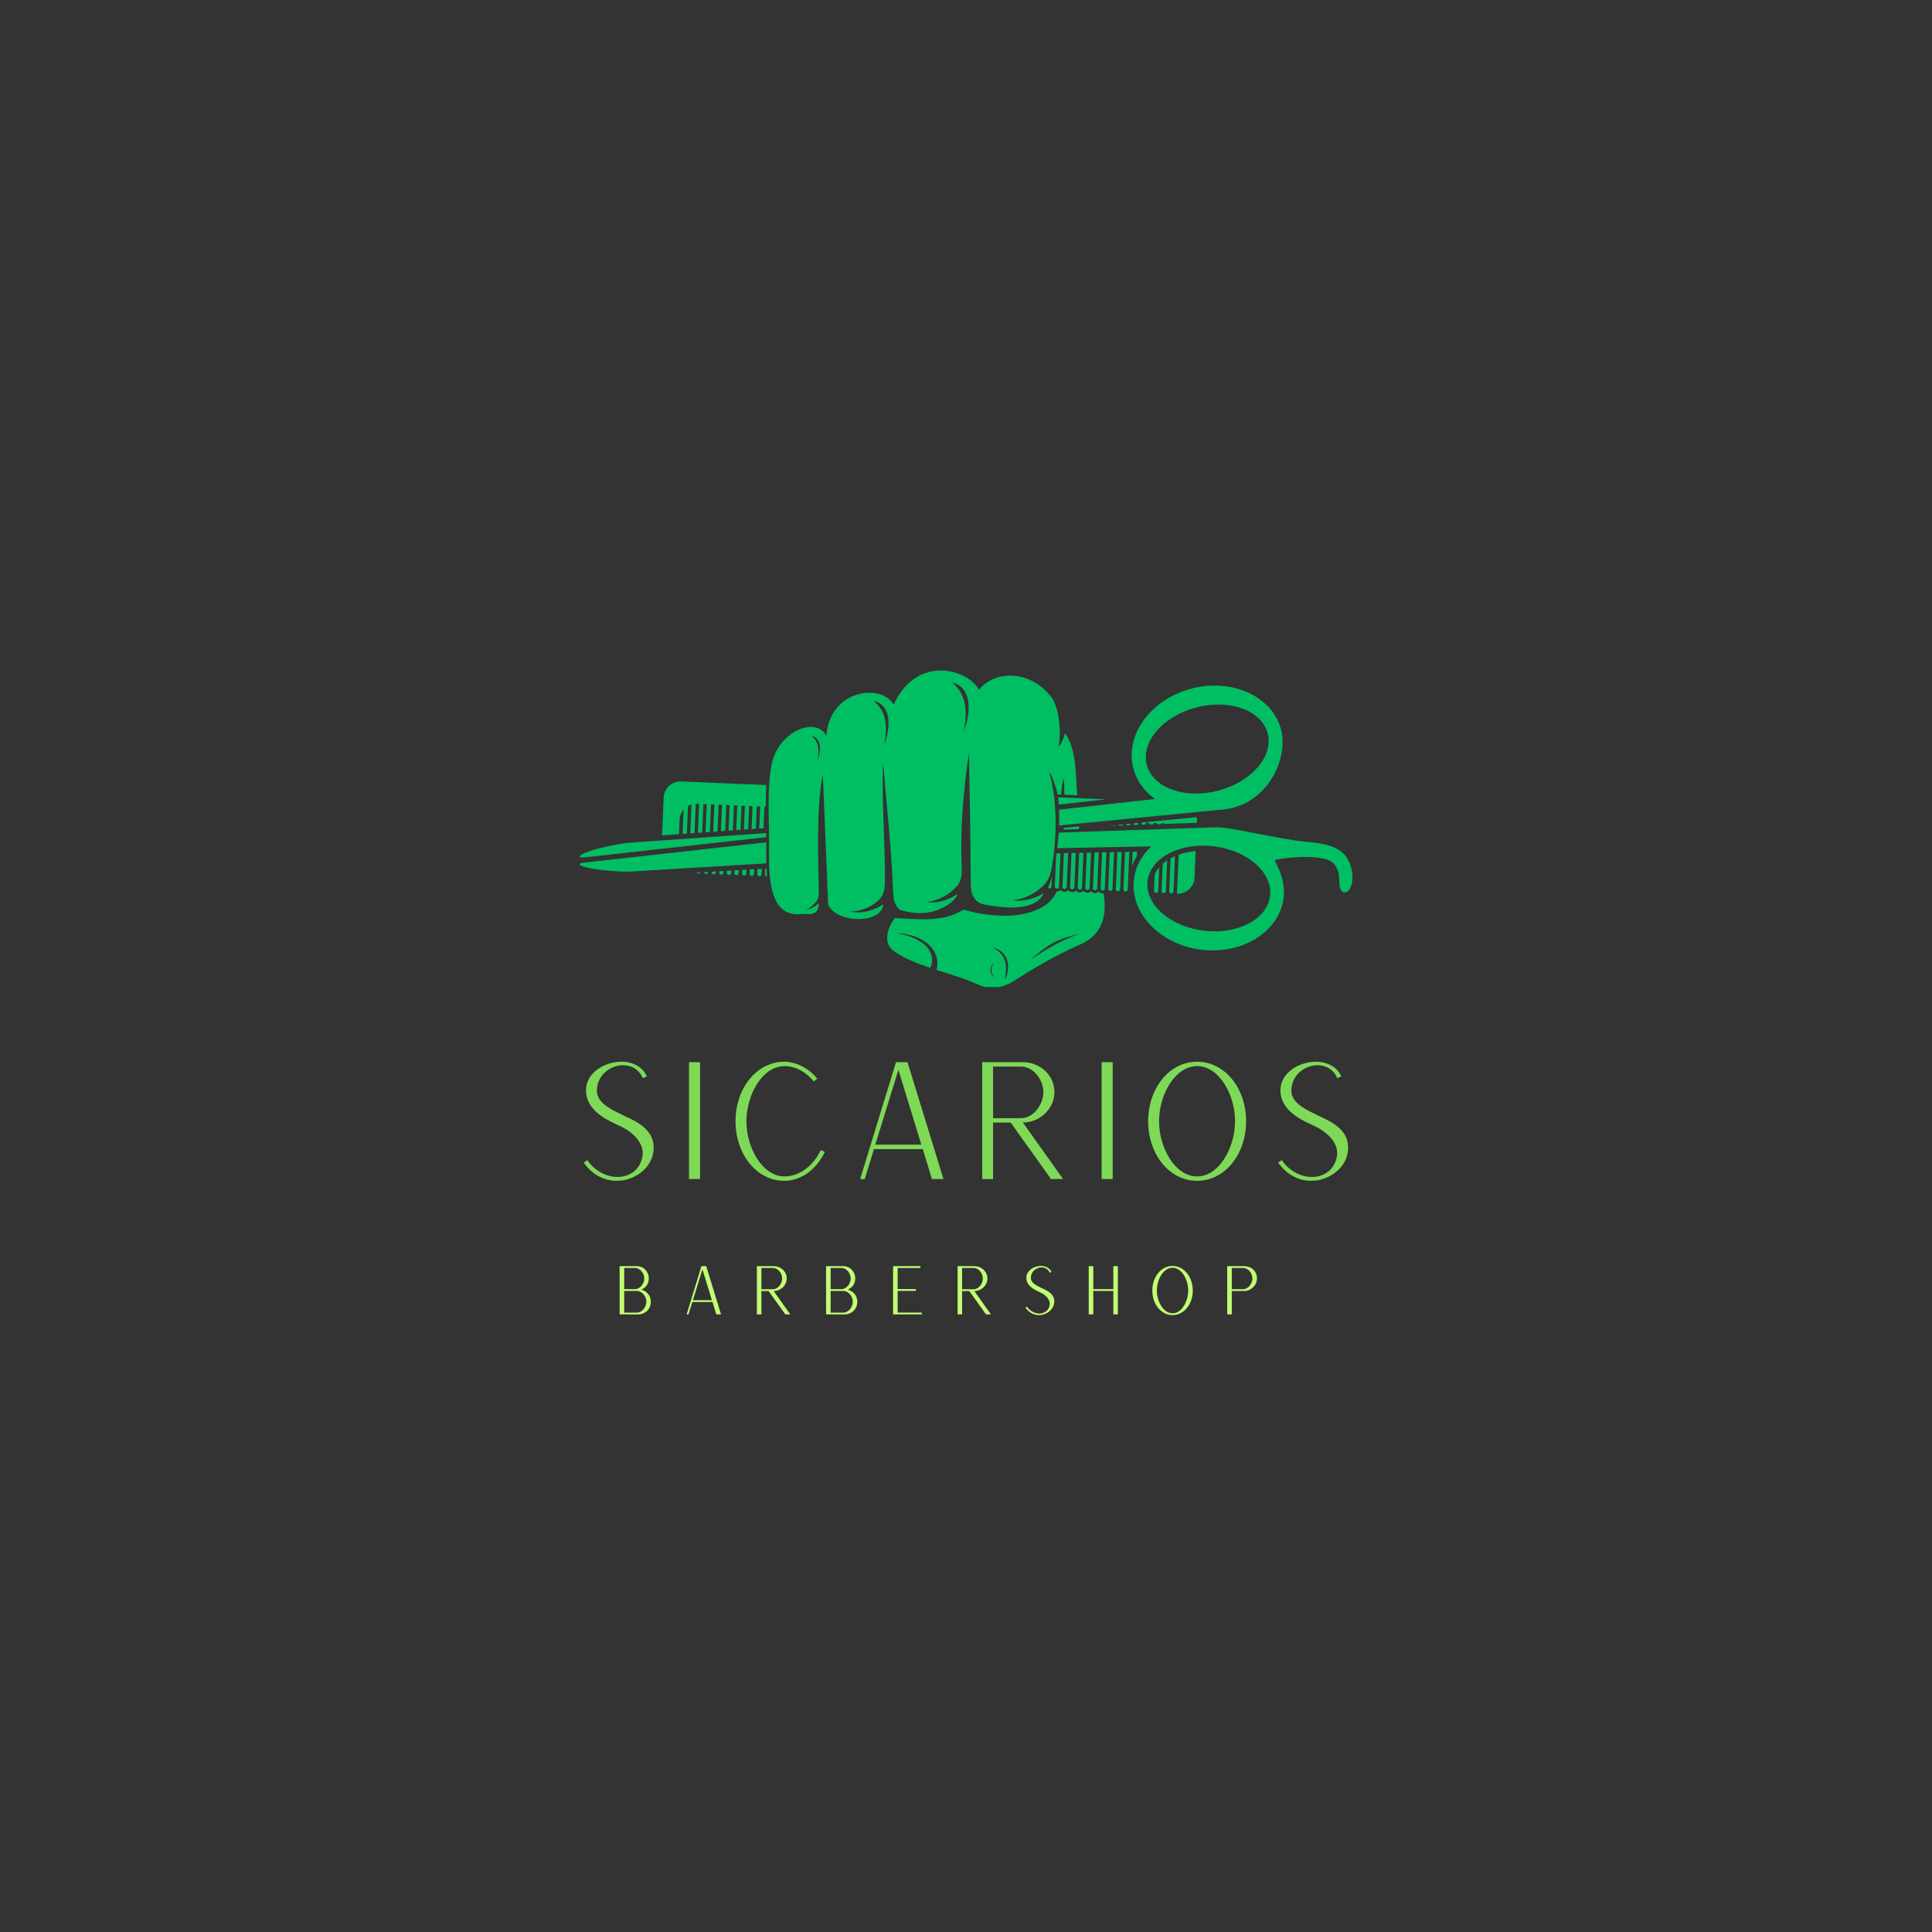 <svg xmlns="http://www.w3.org/2000/svg" xmlns:xlink="http://www.w3.org/1999/xlink" width="100" zoomAndPan="magnify" viewBox="0 0 375 375" height="100" preserveAspectRatio="xMidYMid meet" version="1.0"><rect x="0" y="0" width="375" height="375" fill="#333333" stroke="none"/><defs><g/><clipPath id="4a529cecfb"><path d="M 112.5 130.145 L 262.5 130.145 L 262.5 191.59 L 112.5 191.59 Z M 112.5 130.145 " clip-rule="nonzero"/></clipPath></defs><g clip-path="url(#4a529cecfb)"><path fill="#00bf63" d="M 171.648 144.508 C 172.75 141.582 173.301 136.98 169.602 136.039 C 171.949 138.043 172.34 140.766 171.648 144.508 Z M 158.691 147.602 C 159.312 145.945 159.625 143.34 157.531 142.809 C 158.859 143.941 159.078 145.48 158.691 147.602 Z M 187.102 141.891 C 188.328 138.633 188.938 133.516 184.828 132.473 C 187.438 134.699 187.871 137.727 187.102 141.891 Z M 199.902 186.352 C 203.57 183.945 205.355 182.844 209.465 181.25 C 204.648 182.473 203.711 183.195 199.902 186.352 Z M 192.656 183.891 C 195.887 184.715 196.266 187.766 195.004 190.281 C 195.531 187.547 195.492 185.387 192.656 183.891 Z M 193.117 189.723 C 191.891 189.02 192.082 187.73 192.887 186.848 C 192.359 187.902 192.129 188.789 193.117 189.723 Z M 210.609 165.078 C 210.613 165.078 210.613 165.074 210.617 165.074 L 210.605 165.074 C 210.609 165.074 210.609 165.078 210.609 165.078 Z M 209.125 165.109 C 209.129 165.105 209.129 165.105 209.133 165.105 L 209.121 165.105 C 209.125 165.105 209.125 165.105 209.125 165.109 Z M 207.645 165.137 C 207.645 165.137 207.645 165.137 207.645 165.133 L 207.637 165.133 C 207.641 165.137 207.641 165.137 207.645 165.137 Z M 205.09 173.039 C 203.73 176.414 199.086 177.801 194.965 177.742 C 192.027 177.699 189.797 177.355 187.02 176.555 C 183.254 178.953 178.836 178.488 173.699 178.188 C 172.129 180.145 171.402 183.156 173.516 184.625 C 175.559 186.043 178.008 187.004 180.582 187.863 C 181.789 185.008 179.734 182.066 173.84 181.09 C 180.055 181.375 182.719 185.031 181.766 188.246 C 184.492 189.121 187.309 189.945 189.891 191.125 C 192.176 192.172 194.602 191.785 196.805 190.383 C 200.859 187.805 205.047 185.348 209.555 183.379 C 213.188 181.797 214.629 179.016 214.387 175.129 C 214.352 174.551 214.289 173.973 214.199 173.402 C 214.133 173.414 214.062 173.418 213.996 173.414 C 213.699 173.402 213.438 173.254 213.27 173.031 C 213.086 173.238 212.812 173.363 212.516 173.352 C 212.219 173.34 211.957 173.191 211.789 172.969 C 211.605 173.176 211.332 173.301 211.035 173.289 C 210.738 173.277 210.477 173.129 210.309 172.906 C 210.125 173.113 209.852 173.242 209.555 173.227 C 209.258 173.215 208.996 173.066 208.828 172.848 C 208.645 173.051 208.371 173.18 208.074 173.168 C 207.773 173.152 207.516 173.004 207.348 172.785 C 207.164 172.992 206.891 173.117 206.594 173.105 C 206.293 173.09 206.035 172.941 205.867 172.723 C 205.754 172.844 205.613 172.941 205.449 172.996 C 205.34 173.031 205.227 173.047 205.109 173.043 Z M 209.074 154.363 L 206.594 154.258 C 206.582 153.199 206.555 152.141 206.512 151.094 C 206.156 151.738 206.066 153.059 205.988 154.234 L 205.406 154.211 C 205.371 154.207 205.336 154.211 205.305 154.215 C 204.887 152.586 204.266 150.566 203.664 149.934 C 205.258 155.449 205.199 162.797 204.082 168.699 C 203.742 170.484 203.258 171.227 202.18 172.203 C 200.773 173.48 198.809 174.484 196.617 174.758 C 198.785 175.012 200.793 174.43 202.555 173.398 C 201.289 176.336 196.715 176.656 191.098 175.574 C 188.887 175.152 188.41 173.273 188.41 171.301 C 188.41 162.754 188.195 154.625 188.078 146.078 C 187 153.492 186.352 160.816 186.656 168.066 C 186.73 169.859 186.625 170.957 185.734 172 C 184.43 173.516 182.297 174.797 179.863 175.098 C 182.102 175.359 184.152 174.66 185.914 173.5 C 185.523 174.297 184.961 174.961 184.18 175.488 C 181.488 177.297 178.41 177.773 174.633 176.586 C 173.523 175.559 173.41 174.445 173.367 173.289 C 173.031 164.82 172.117 156.484 171.402 148.035 C 171.094 154.949 171.863 165.156 171.762 171.371 C 171.746 172.617 171.461 173.809 170.648 174.621 C 169.375 175.895 167.34 176.867 165.121 176.934 C 167.43 177.426 169.617 176.719 171.477 175.523 C 171.418 175.816 171.355 176.062 171.281 176.258 C 169.922 179.352 162.277 179.062 160.738 175.547 C 160.719 175.043 160.699 174.539 160.68 174.031 C 160.355 166.117 160.035 158.207 159.711 150.293 C 158.406 156.543 158.832 167.59 158.926 172.969 C 158.941 173.887 158.836 174.547 158.297 175.168 C 157.797 175.742 157.176 176.266 156.426 176.617 C 157.414 176.422 158.242 175.941 158.926 175.305 C 158.918 175.5 158.91 175.66 158.895 175.785 C 158.746 177.156 157.844 177.582 156.539 177.414 C 155.711 177.309 155.168 177.527 154.336 177.445 C 151.758 177.195 150.574 175.371 149.945 173.051 C 148.961 169.422 149.371 165.238 149.254 161.109 C 149.113 155.953 149.105 151.191 149.871 147.961 C 151.324 141.828 158.508 139.016 160.402 142.844 C 161.059 133.66 171.273 132.645 173.441 136.793 C 178.062 126.793 188.043 130.023 190.02 133.918 C 193.352 129.719 200.551 130.246 204.352 135.707 C 205.52 137.902 206.035 141.566 205.477 144.996 C 206.121 144.109 206.504 143.207 206.707 142.305 L 206.707 142.32 C 208.805 145.102 208.805 149.691 209.074 154.363 Z M 134.316 169.434 C 134.246 169.484 134.156 169.512 134.062 169.508 C 134 169.504 133.941 169.488 133.891 169.461 Z M 135.934 169.336 C 135.863 169.48 135.715 169.578 135.543 169.57 C 135.406 169.562 135.285 169.488 135.215 169.379 Z M 137.453 169.246 C 137.441 169.469 137.25 169.641 137.027 169.633 L 137.023 169.633 C 136.828 169.625 136.668 169.48 136.637 169.297 Z M 138.941 169.156 L 138.113 169.203 L 138.113 169.27 C 138.102 169.492 138.277 169.688 138.508 169.695 C 138.734 169.703 138.926 169.527 138.934 169.305 Z M 140.43 169.066 L 139.602 169.117 L 139.594 169.332 C 139.582 169.555 139.762 169.746 139.988 169.758 C 140.215 169.766 140.406 169.59 140.414 169.367 Z M 141.914 168.977 L 141.09 169.027 L 141.074 169.391 C 141.062 169.617 141.242 169.809 141.469 169.82 C 141.695 169.828 141.887 169.652 141.895 169.426 Z M 143.402 168.887 L 142.574 168.934 L 142.555 169.453 C 142.543 169.68 142.723 169.871 142.949 169.883 C 143.176 169.891 143.367 169.715 143.379 169.488 Z M 144.891 168.797 L 144.062 168.848 L 144.035 169.516 C 144.023 169.742 144.203 169.934 144.43 169.945 C 144.656 169.953 144.848 169.777 144.859 169.551 Z M 146.375 168.707 L 145.551 168.754 L 145.516 169.578 C 145.504 169.805 145.684 169.996 145.91 170.004 C 146.137 170.016 146.328 169.84 146.34 169.613 Z M 147.863 168.617 L 147.035 168.668 L 146.996 169.641 C 146.988 169.867 147.164 170.059 147.391 170.066 C 147.617 170.078 147.809 169.902 147.82 169.676 Z M 148.879 170.133 C 148.828 169.613 148.789 169.086 148.766 168.562 L 148.523 168.574 L 148.477 169.703 C 148.469 169.93 148.645 170.121 148.871 170.133 Z M 205.383 154.754 L 214.691 155.148 L 205.516 156.168 C 205.48 155.688 205.438 155.215 205.383 154.754 Z M 148.637 156.574 L 148.371 156.562 L 148.195 160.754 L 147.367 160.812 L 147.547 156.527 L 146.891 156.5 L 146.707 160.859 L 145.879 160.918 L 146.066 156.465 L 145.41 156.438 L 145.219 160.965 L 144.391 161.023 L 144.586 156.402 L 143.93 156.375 L 143.73 161.07 L 142.902 161.129 L 143.105 156.34 L 142.449 156.312 L 142.242 161.176 L 141.414 161.23 L 141.625 156.277 L 140.969 156.25 L 140.754 161.277 L 139.93 161.34 L 140.145 156.219 L 139.488 156.191 L 139.27 161.383 L 138.441 161.441 L 138.664 156.156 L 138.008 156.129 L 137.781 161.488 L 136.953 161.547 L 137.184 156.094 L 136.523 156.066 L 136.293 161.594 L 135.465 161.652 L 135.703 156.031 L 135.305 156.016 C 135.219 156.008 135.129 156.008 135.043 156.012 L 134.805 161.699 L 133.977 161.758 L 134.211 156.156 C 133.977 156.227 133.754 156.324 133.543 156.445 L 133.316 161.805 L 132.488 161.863 L 132.688 157.156 C 132.227 157.695 131.938 158.383 131.902 159.141 L 131.785 161.91 L 128.508 162.145 L 128.816 154.805 C 128.891 153.012 130.422 151.605 132.219 151.68 L 148.742 152.375 C 148.715 152.852 148.695 153.328 148.68 153.793 C 148.648 154.719 148.637 155.645 148.637 156.574 Z M 204.16 170.168 L 204.082 172.043 C 204.074 172.266 203.879 172.445 203.652 172.434 C 203.566 172.43 203.488 172.398 203.422 172.352 C 203.684 171.742 203.93 171.004 204.16 170.168 Z M 205.836 165.609 L 205.082 165.625 C 205.051 165.836 205.016 166.047 204.984 166.258 L 204.742 172.07 C 204.73 172.293 204.906 172.488 205.133 172.496 C 205.359 172.504 205.555 172.328 205.562 172.102 Z M 207.32 165.578 L 206.496 165.594 L 206.223 172.133 C 206.211 172.355 206.387 172.547 206.617 172.559 C 206.84 172.566 207.035 172.391 207.043 172.168 Z M 208.805 165.551 L 207.98 165.566 L 207.703 172.195 C 207.691 172.418 207.871 172.609 208.094 172.621 C 208.32 172.629 208.516 172.453 208.523 172.227 Z M 210.289 165.52 L 209.465 165.539 L 209.184 172.258 C 209.172 172.48 209.352 172.672 209.578 172.684 C 209.801 172.691 209.996 172.516 210.004 172.289 Z M 211.773 165.492 L 210.949 165.508 L 210.664 172.32 C 210.652 172.543 210.832 172.734 211.059 172.746 C 211.281 172.754 211.477 172.578 211.488 172.352 Z M 213.258 165.461 L 212.434 165.48 L 212.145 172.383 C 212.133 172.605 212.312 172.797 212.539 172.809 C 212.762 172.816 212.957 172.641 212.969 172.414 Z M 214.742 165.434 L 213.918 165.449 L 213.625 172.441 C 213.613 172.668 213.793 172.859 214.02 172.871 C 214.246 172.879 214.438 172.703 214.449 172.477 Z M 214.957 160.297 L 214.957 160.301 L 214.891 160.305 Z M 216.227 165.406 L 215.402 165.422 L 215.105 172.504 C 215.094 172.73 215.273 172.922 215.5 172.934 C 215.727 172.941 215.918 172.766 215.93 172.539 Z M 216.449 160.152 L 216.445 160.25 L 215.617 160.281 L 215.621 160.234 Z M 217.711 165.375 L 216.887 165.391 L 216.586 172.566 C 216.574 172.793 216.754 172.984 216.98 172.992 C 217.207 173.004 217.398 172.828 217.41 172.602 Z M 217.938 160.008 L 217.93 160.203 L 217.105 160.23 L 217.109 160.09 Z M 219.195 165.344 L 218.371 165.359 L 218.066 172.629 C 218.055 172.855 218.234 173.047 218.461 173.055 C 218.688 173.066 218.879 172.887 218.891 172.664 Z M 219.426 159.863 L 219.414 160.152 L 218.59 160.18 L 218.598 159.941 Z M 220.68 165.316 L 219.855 165.332 L 219.742 168.035 C 219.984 167.387 220.289 166.766 220.645 166.176 Z M 220.918 159.719 L 220.902 160.102 L 220.074 160.129 L 220.09 159.797 Z M 225.004 168.332 C 224.648 168.742 224.348 169.195 224.121 169.691 L 223.988 172.879 C 223.98 173.105 224.156 173.297 224.383 173.305 C 224.609 173.312 224.801 173.141 224.812 172.914 Z M 226.543 167 C 226.246 167.199 225.961 167.41 225.691 167.645 L 225.469 172.941 C 225.461 173.168 225.637 173.359 225.863 173.367 C 226.09 173.375 226.281 173.199 226.293 172.977 Z M 228.062 166.18 L 228.043 166.191 C 227.766 166.312 227.488 166.445 227.219 166.594 L 226.949 173.004 C 226.941 173.227 227.117 173.422 227.344 173.43 C 227.57 173.438 227.762 173.262 227.773 173.039 Z M 232.074 165.188 C 230.945 165.289 229.828 165.523 228.773 165.898 L 228.453 173.477 C 230.25 173.551 231.781 172.145 231.855 170.352 Z M 205.566 157.156 C 205.605 158.152 205.605 159.184 205.566 160.223 L 237.375 157.125 C 246.082 156.281 250.105 147.203 248.664 141.656 C 246.977 135.176 239.188 131.594 231.266 133.656 C 223.344 135.719 218.289 142.645 219.977 149.125 C 220.613 151.574 222.121 153.609 224.18 155.078 Z M 148.73 167.578 L 122.215 169.18 C 115.297 169.168 110.426 167.762 113.402 167.43 L 148.734 163.492 C 148.723 164.832 148.699 166.207 148.73 167.578 Z M 236.426 153.477 C 229.945 155.164 223.746 152.91 222.586 148.445 C 221.422 143.98 225.734 138.992 232.215 137.309 C 238.695 135.621 244.895 137.871 246.055 142.336 C 247.219 146.801 242.906 151.789 236.426 153.477 Z M 235.648 164.27 C 229.086 163.453 223.309 166.453 222.746 170.977 C 222.184 175.496 227.047 179.824 233.609 180.641 C 240.172 181.457 245.949 178.457 246.512 173.934 C 247.074 169.414 242.211 165.086 235.648 164.27 Z M 247.398 167.02 C 248.797 169.395 249.43 172.043 249.152 174.262 C 248.336 180.828 241.172 185.336 233.148 184.336 C 225.129 183.34 219.289 177.207 220.105 170.645 C 220.414 168.168 221.629 165.984 223.453 164.277 L 205.215 164.637 C 205.336 163.648 205.434 162.629 205.5 161.609 L 236.109 160.57 C 238.289 160.5 244.988 162.133 251.43 163.141 C 254.508 163.621 259.516 163.375 261.48 166.582 C 262.02 167.469 262.402 168.641 262.488 169.738 C 262.574 170.84 262.363 171.863 262.016 172.473 C 261.664 173.086 261.168 173.285 260.801 173.188 C 260.434 173.09 260.188 172.691 260.09 172.309 C 259.734 170.969 260.395 169.352 258.836 167.59 C 257.172 165.711 250.051 166.43 248.359 166.734 C 247.988 166.801 247.672 166.898 247.398 167.02 Z M 148.727 161.703 L 121.816 163.602 C 115.172 164.488 110.629 166.434 113.258 166.449 L 113.293 166.445 L 148.734 162.492 C 148.734 162.398 148.734 162.305 148.73 162.207 C 148.73 162.039 148.727 161.871 148.727 161.703 Z M 232.328 159.156 L 232.305 159.715 L 226.016 159.926 L 226.02 159.836 C 225.934 159.828 225.848 159.82 225.758 159.816 L 225.363 159.797 L 225.355 159.949 L 224.531 159.977 L 224.539 159.766 L 223.883 159.734 L 223.871 160 L 223.047 160.027 L 223.059 159.703 L 222.402 159.676 L 222.387 160.051 L 221.559 160.078 L 221.578 159.652 L 232.305 158.609 C 232.328 158.789 232.336 158.973 232.328 159.156 Z M 209.43 160.93 C 209.434 160.742 209.438 160.562 209.438 160.395 L 206.484 160.68 L 206.469 161.027 L 209.43 160.93 " fill-opacity="1" fill-rule="evenodd"/></g><g fill="#7ed957" fill-opacity="1"><g transform="translate(110.772, 228.848)"><g><path d="M 8.938 0.348 C 9.727 0.316 10.168 0.285 10.77 0.125 C 13.613 -0.633 15.695 -2.715 16.043 -5.273 C 16.613 -9.41 12.98 -11.086 10.297 -12.316 C 10.137 -12.379 9.949 -12.477 9.789 -12.57 C 6.918 -13.895 5.023 -15.191 5.086 -17.277 C 5.242 -22.203 12.129 -23.973 13.992 -19.582 L 14.781 -19.93 C 13.992 -21.762 11.684 -23.277 8.305 -22.613 C 5.559 -22.074 3.031 -20.117 2.969 -17.34 C 2.875 -13.422 6.918 -11.527 8.875 -10.613 C 9.062 -10.547 9.223 -10.453 9.41 -10.359 C 12.379 -9.031 14.34 -6.727 13.93 -4.391 C 13.043 0.57 6.508 1.012 3.223 -3.664 L 2.527 -3.191 C 4.359 -0.57 6.82 0.348 8.938 0.348 Z M 8.938 0.348 "/></g></g></g><g fill="#7ed957" fill-opacity="1"><g transform="translate(130.574, 228.848)"><g><path d="M 3.16 0 L 5.305 0 L 5.305 -22.676 L 3.16 -22.676 Z M 3.16 0 "/></g></g></g><g fill="#7ed957" fill-opacity="1"><g transform="translate(140.238, 228.848)"><g><path d="M 12.031 0.348 C 15.254 0.316 18.191 -1.77 19.867 -5.273 L 19.074 -5.621 C 17.688 -2.684 15.035 -0.504 12.031 -0.504 C 7.77 -0.504 4.645 -6 4.645 -11.211 C 4.645 -16.391 7.77 -21.918 12.031 -21.918 C 14.148 -21.918 16.172 -20.812 17.719 -18.949 L 18.383 -19.488 C 16.676 -21.57 14.34 -22.707 12.031 -22.77 C 6.602 -22.77 2.527 -17.59 2.527 -11.211 C 2.527 -4.832 6.602 0.348 12.031 0.348 Z M 12.031 0.348 "/></g></g></g><g fill="#7ed957" fill-opacity="1"><g transform="translate(163.798, 228.848)"><g><path d="M 3.16 0 L 4.043 0 L 5.844 -5.812 L 15.316 -5.812 L 17.086 0 L 19.328 0 L 12.348 -22.676 L 10.105 -22.676 L 10.105 -22.645 Z M 6.094 -6.664 L 10.582 -21.191 L 15.035 -6.664 Z M 6.094 -6.664 "/></g></g></g><g fill="#7ed957" fill-opacity="1"><g transform="translate(187.485, 228.848)"><g><path d="M 3.16 0 L 5.273 0 L 5.273 -10.961 L 8.684 -10.961 L 16.52 0 L 18.855 0 L 11.055 -10.961 C 14.211 -10.961 17.18 -13.516 17.18 -16.863 C 17.18 -20.309 14.211 -22.676 11.117 -22.676 L 3.16 -22.676 Z M 5.273 -11.812 L 5.273 -21.824 L 10.707 -21.824 C 13.105 -21.824 15.035 -19.266 15.035 -16.863 C 15.035 -14.465 13.105 -11.812 10.707 -11.812 Z M 5.273 -11.812 "/></g></g></g><g fill="#7ed957" fill-opacity="1"><g transform="translate(210.666, 228.848)"><g><path d="M 3.16 0 L 5.305 0 L 5.305 -22.676 L 3.16 -22.676 Z M 3.16 0 "/></g></g></g><g fill="#7ed957" fill-opacity="1"><g transform="translate(220.33, 228.848)"><g><path d="M 12.031 0.348 C 17.434 0.348 21.539 -4.832 21.539 -11.211 C 21.539 -17.59 17.434 -22.77 12.031 -22.77 C 6.602 -22.77 2.527 -17.59 2.527 -11.211 C 2.527 -4.832 6.602 0.348 12.031 0.348 Z M 12.031 -0.504 C 7.77 -0.504 4.645 -6.031 4.645 -11.211 C 4.645 -16.422 7.77 -21.918 12.031 -21.918 C 16.266 -21.918 19.391 -16.422 19.391 -11.211 C 19.391 -6.031 16.266 -0.504 12.031 -0.504 Z M 12.031 -0.504 "/></g></g></g><g fill="#7ed957" fill-opacity="1"><g transform="translate(245.565, 228.848)"><g><path d="M 8.938 0.348 C 9.727 0.316 10.168 0.285 10.77 0.125 C 13.613 -0.633 15.695 -2.715 16.043 -5.273 C 16.613 -9.41 12.98 -11.086 10.297 -12.316 C 10.137 -12.379 9.949 -12.477 9.789 -12.57 C 6.918 -13.895 5.023 -15.191 5.086 -17.277 C 5.242 -22.203 12.129 -23.973 13.992 -19.582 L 14.781 -19.93 C 13.992 -21.762 11.684 -23.277 8.305 -22.613 C 5.559 -22.074 3.031 -20.117 2.969 -17.34 C 2.875 -13.422 6.918 -11.527 8.875 -10.613 C 9.062 -10.547 9.223 -10.453 9.41 -10.359 C 12.379 -9.031 14.34 -6.727 13.93 -4.391 C 13.043 0.57 6.508 1.012 3.223 -3.664 L 2.527 -3.191 C 4.359 -0.57 6.82 0.348 8.938 0.348 Z M 8.938 0.348 "/></g></g></g><g fill="#c1ff72" fill-opacity="1"><g transform="translate(118.964, 255.12)"><g><path d="M 1.305 0 L 4.852 0.012 C 6.262 0.012 7.367 -1.016 7.367 -2.453 C 7.367 -3.652 6.598 -4.5 5.516 -4.801 C 6.379 -5.164 6.965 -5.934 6.965 -6.965 C 6.965 -8.32 5.961 -9.363 4.645 -9.363 L 1.305 -9.363 Z M 2.191 -4.902 L 2.191 -9.012 L 4.289 -9.012 C 5.281 -9.012 6.09 -7.957 6.09 -6.965 C 6.09 -5.973 5.281 -4.902 4.289 -4.902 Z M 2.191 -0.34 L 2.191 -4.551 L 4.645 -4.551 C 5.66 -4.551 6.496 -3.469 6.496 -2.453 C 6.496 -1.434 5.66 -0.34 4.645 -0.34 Z M 2.191 -0.34 "/></g></g></g><g fill="#c1ff72" fill-opacity="1"><g transform="translate(131.973, 255.12)"><g><path d="M 1.305 0 L 1.668 0 L 2.414 -2.398 L 6.324 -2.398 L 7.055 0 L 7.98 0 L 5.102 -9.363 L 4.172 -9.363 L 4.172 -9.352 Z M 2.516 -2.754 L 4.371 -8.75 L 6.207 -2.754 Z M 2.516 -2.754 "/></g></g></g><g fill="#c1ff72" fill-opacity="1"><g transform="translate(145.608, 255.12)"><g><path d="M 1.305 0 L 2.18 0 L 2.18 -4.527 L 3.586 -4.527 L 6.82 0 L 7.785 0 L 4.566 -4.527 C 5.867 -4.527 7.094 -5.582 7.094 -6.965 C 7.094 -8.387 5.867 -9.363 4.59 -9.363 L 1.305 -9.363 Z M 2.18 -4.879 L 2.18 -9.012 L 4.422 -9.012 C 5.414 -9.012 6.207 -7.957 6.207 -6.965 C 6.207 -5.973 5.414 -4.879 4.422 -4.879 Z M 2.18 -4.879 "/></g></g></g><g fill="#c1ff72" fill-opacity="1"><g transform="translate(159.035, 255.12)"><g><path d="M 1.305 0 L 4.852 0.012 C 6.262 0.012 7.367 -1.016 7.367 -2.453 C 7.367 -3.652 6.598 -4.5 5.516 -4.801 C 6.379 -5.164 6.965 -5.934 6.965 -6.965 C 6.965 -8.32 5.961 -9.363 4.645 -9.363 L 1.305 -9.363 Z M 2.191 -4.902 L 2.191 -9.012 L 4.289 -9.012 C 5.281 -9.012 6.09 -7.957 6.09 -6.965 C 6.09 -5.973 5.281 -4.902 4.289 -4.902 Z M 2.191 -0.34 L 2.191 -4.551 L 4.645 -4.551 C 5.66 -4.551 6.496 -3.469 6.496 -2.453 C 6.496 -1.434 5.66 -0.34 4.645 -0.34 Z M 2.191 -0.34 "/></g></g></g><g fill="#c1ff72" fill-opacity="1"><g transform="translate(172.044, 255.12)"><g><path d="M 1.305 0 L 6.875 0 L 6.875 -0.352 L 2.191 -0.352 L 2.191 -4.566 L 5.727 -4.566 L 5.727 -4.918 L 2.191 -4.918 L 2.191 -9.012 L 6.598 -9.012 L 6.598 -9.363 L 1.305 -9.363 Z M 1.305 0 "/></g></g></g><g fill="#c1ff72" fill-opacity="1"><g transform="translate(184.558, 255.12)"><g><path d="M 1.305 0 L 2.18 0 L 2.18 -4.527 L 3.586 -4.527 L 6.82 0 L 7.785 0 L 4.566 -4.527 C 5.867 -4.527 7.094 -5.582 7.094 -6.965 C 7.094 -8.387 5.867 -9.363 4.59 -9.363 L 1.305 -9.363 Z M 2.18 -4.879 L 2.18 -9.012 L 4.422 -9.012 C 5.414 -9.012 6.207 -7.957 6.207 -6.965 C 6.207 -5.973 5.414 -4.879 4.422 -4.879 Z M 2.18 -4.879 "/></g></g></g><g fill="#c1ff72" fill-opacity="1"><g transform="translate(197.985, 255.12)"><g><path d="M 3.691 0.145 C 4.016 0.129 4.199 0.117 4.449 0.051 C 5.621 -0.262 6.48 -1.121 6.625 -2.18 C 6.859 -3.887 5.359 -4.578 4.25 -5.086 C 4.188 -5.113 4.109 -5.152 4.043 -5.191 C 2.855 -5.738 2.074 -6.273 2.102 -7.133 C 2.164 -9.168 5.008 -9.898 5.777 -8.086 L 6.105 -8.23 C 5.777 -8.984 4.824 -9.613 3.43 -9.34 C 2.297 -9.117 1.254 -8.309 1.227 -7.16 C 1.188 -5.543 2.855 -4.762 3.664 -4.383 C 3.742 -4.355 3.809 -4.316 3.887 -4.277 C 5.113 -3.73 5.922 -2.777 5.75 -1.812 C 5.387 0.234 2.688 0.418 1.332 -1.512 L 1.043 -1.316 C 1.801 -0.234 2.816 0.145 3.691 0.145 Z M 3.691 0.145 "/></g></g></g><g fill="#c1ff72" fill-opacity="1"><g transform="translate(210.017, 255.12)"><g><path d="M 1.305 0 L 2.191 0 L 2.191 -4.551 L 6.078 -4.551 L 6.078 0 L 6.965 0 L 6.965 -9.363 L 6.078 -9.363 L 6.078 -4.902 L 2.191 -4.902 L 2.191 -9.363 L 1.305 -9.363 Z M 1.305 0 "/></g></g></g><g fill="#c1ff72" fill-opacity="1"><g transform="translate(222.623, 255.12)"><g><path d="M 4.969 0.145 C 7.199 0.145 8.895 -1.996 8.895 -4.629 C 8.895 -7.266 7.199 -9.402 4.969 -9.402 C 2.727 -9.402 1.043 -7.266 1.043 -4.629 C 1.043 -1.996 2.727 0.145 4.969 0.145 Z M 4.969 -0.207 C 3.207 -0.207 1.918 -2.492 1.918 -4.629 C 1.918 -6.781 3.207 -9.051 4.969 -9.051 C 6.719 -9.051 8.008 -6.781 8.008 -4.629 C 8.008 -2.492 6.719 -0.207 4.969 -0.207 Z M 4.969 -0.207 "/></g></g></g><g fill="#c1ff72" fill-opacity="1"><g transform="translate(236.896, 255.12)"><g><path d="M 1.305 0 L 2.191 0 L 2.191 -4.539 L 4.695 -4.539 C 5.828 -4.539 7.082 -5.594 7.082 -6.977 C 7.082 -8.398 5.973 -9.363 4.566 -9.363 L 1.305 -9.363 Z M 2.191 -4.891 L 2.191 -9.012 L 4.41 -9.012 C 5.387 -9.012 6.195 -7.969 6.195 -6.977 C 6.195 -5.988 5.387 -4.891 4.41 -4.891 Z M 2.191 -4.891 "/></g></g></g><g fill="#c1ff72" fill-opacity="1"><g transform="translate(249.1, 255.12)"><g/></g></g></svg>